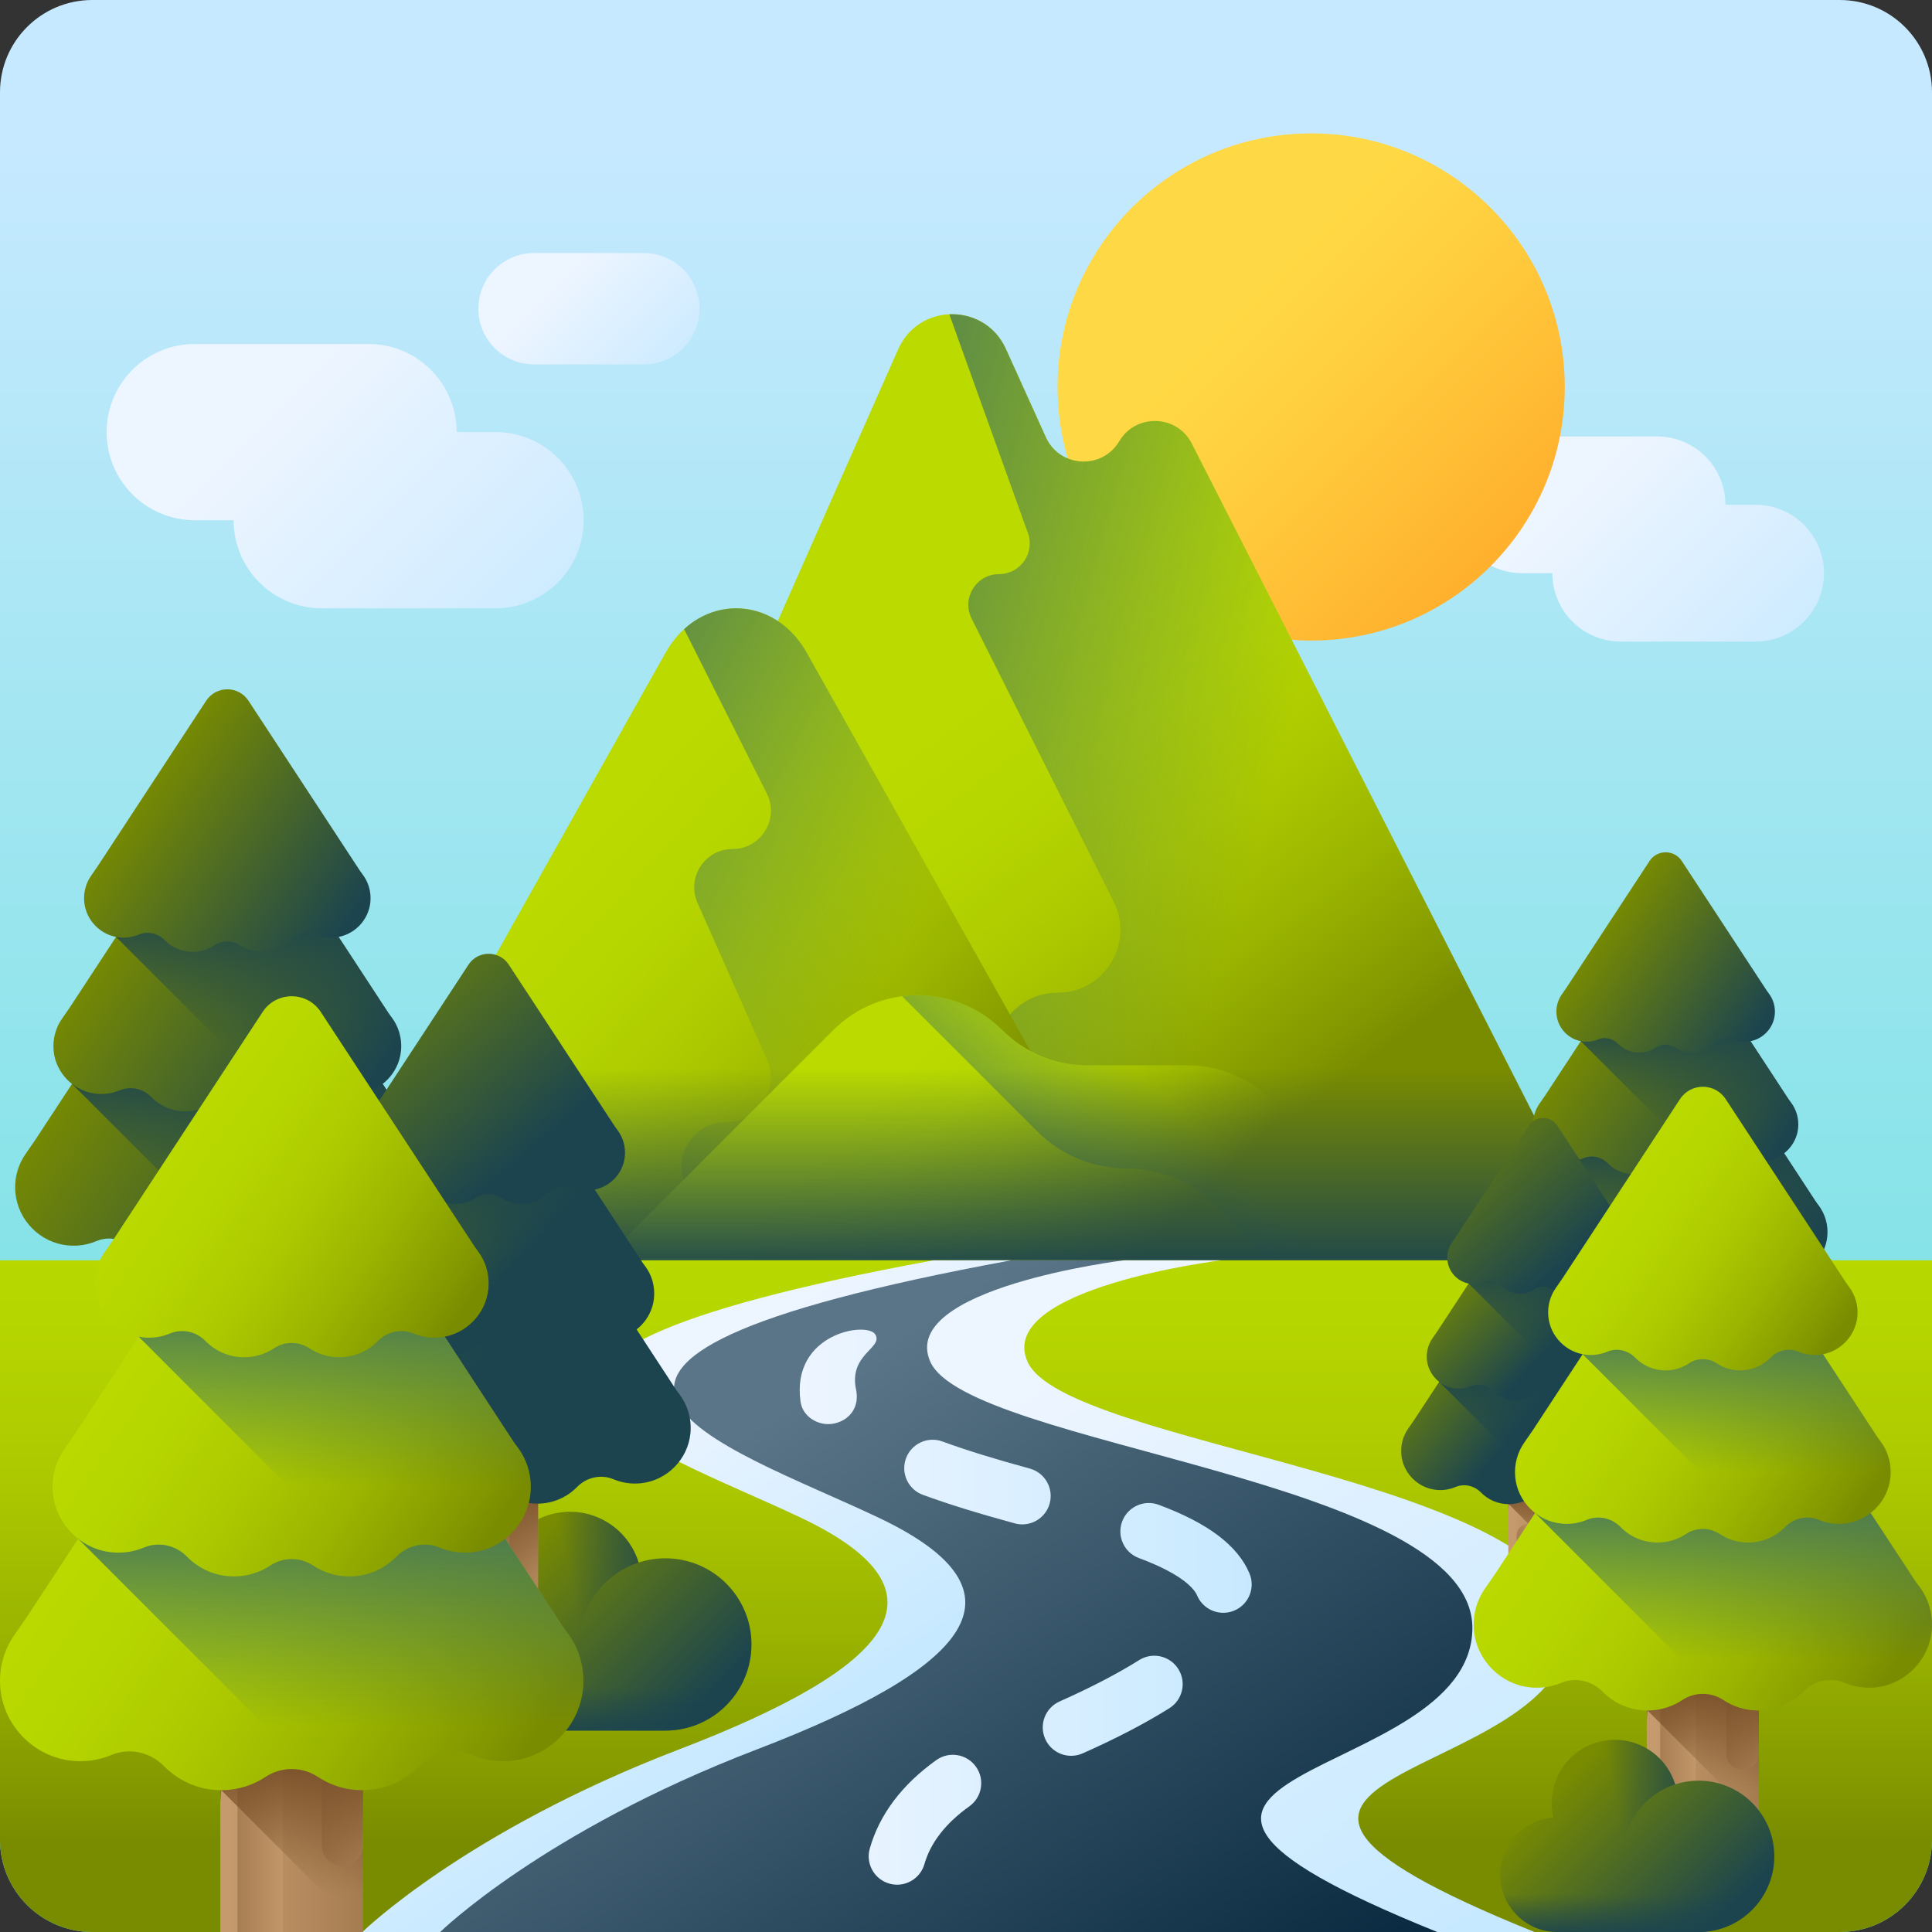 <svg id="Capa_1" enable-background="new 0 0 510 510" height="512" viewBox="0 0 510 510" width="512" xmlns="http://www.w3.org/2000/svg" xmlns:xlink="http://www.w3.org/1999/xlink"><rect x="0" y="0" width="510" height="510" fill="#333333" stroke="none"/><linearGradient id="SVGID_1_" gradientUnits="userSpaceOnUse" x1="255" x2="255" y1="34.721" y2="483.763"><stop offset="0" stop-color="#c7e9ff"/><stop offset=".356" stop-color="#a3e6f2"/><stop offset="1" stop-color="#65e0db"/></linearGradient><linearGradient id="lg1"><stop offset="0" stop-color="#edf5ff"/><stop offset="1" stop-color="#c7e9ff"/></linearGradient><linearGradient id="SVGID_2_" gradientUnits="userSpaceOnUse" x1="417.899" x2="476.499" xlink:href="#lg1" y1="127.555" y2="186.155"/><linearGradient id="SVGID_3_" gradientUnits="userSpaceOnUse" x1="324.781" x2="409.667" y1="80.819" y2="165.704"><stop offset="0" stop-color="#ffd945"/><stop offset=".304" stop-color="#ffcd3e"/><stop offset=".856" stop-color="#ffad2b"/><stop offset="1" stop-color="#ffa325"/></linearGradient><linearGradient id="lg2"><stop offset="0" stop-color="#bada00"/><stop offset=".219" stop-color="#b6d600"/><stop offset=".45" stop-color="#acc900"/><stop offset=".687" stop-color="#9ab400"/><stop offset=".927" stop-color="#829700"/><stop offset="1" stop-color="#798c00"/></linearGradient><linearGradient id="SVGID_4_" gradientUnits="userSpaceOnUse" x1="215.225" x2="298.337" xlink:href="#lg2" y1="214.842" y2="326.917"/><linearGradient id="lg3"><stop offset="0" stop-color="#43765a" stop-opacity="0"/><stop offset="1" stop-color="#43765a"/></linearGradient><linearGradient id="SVGID_5_" gradientUnits="userSpaceOnUse" x1="330.897" x2="186.493" xlink:href="#lg3" y1="225.084" y2="184.785"/><linearGradient id="SVGID_6_" gradientUnits="userSpaceOnUse" x1="136.502" x2="234.002" xlink:href="#lg2" y1="239.901" y2="329.401"/><linearGradient id="SVGID_7_" gradientUnits="userSpaceOnUse" x1="229.101" x2="117.601" xlink:href="#lg3" y1="266.138" y2="203.138"/><linearGradient id="SVGID_8_" gradientUnits="userSpaceOnUse" x1="228.147" x2="284.542" xlink:href="#lg2" y1="292.247" y2="348.642"/><linearGradient id="SVGID_9_" gradientUnits="userSpaceOnUse" x1="311.939" x2="263.273" xlink:href="#lg3" y1="293.964" y2="342.63"/><linearGradient id="lg4"><stop offset="0" stop-color="#1b444f" stop-opacity="0"/><stop offset="1" stop-color="#1b444f"/></linearGradient><linearGradient id="SVGID_10_" gradientUnits="userSpaceOnUse" x1="255" x2="255" xlink:href="#lg4" y1="282.209" y2="337.291"/><linearGradient id="SVGID_11_" gradientUnits="userSpaceOnUse" x1="255" x2="255" xlink:href="#lg2" y1="309.918" y2="485.992"/><linearGradient id="SVGID_12_" gradientUnits="userSpaceOnUse" x1="197.071" x2="310.071" y1="378.048" y2="552.048"><stop offset="0" stop-color="#5a7587"/><stop offset="1" stop-color="#092a40"/></linearGradient><linearGradient id="SVGID_13_" gradientUnits="userSpaceOnUse" x1="211.106" x2="330.415" xlink:href="#lg1" y1="424.252" y2="424.252"/><linearGradient id="SVGID_14_" gradientUnits="userSpaceOnUse" x1="300.759" x2="400.046" xlink:href="#lg1" y1="347.111" y2="499.996"/><linearGradient id="SVGID_15_" gradientUnits="userSpaceOnUse" x1="247.381" x2="247.801" xlink:href="#lg1" y1="332.62" y2="333.267"/><linearGradient id="SVGID_16_" gradientUnits="userSpaceOnUse" x1="154.466" x2="205.22" xlink:href="#lg1" y1="380.046" y2="458.198"/><linearGradient id="lg5"><stop offset="0" stop-color="#c59b6d"/><stop offset="1" stop-color="#8b6239"/></linearGradient><linearGradient id="SVGID_17_" gradientUnits="userSpaceOnUse" x1="48.149" x2="94.311" xlink:href="#lg5" y1="348.921" y2="348.921"/><linearGradient id="SVGID_18_" gradientUnits="userSpaceOnUse" x1="59.428" x2="40.518" xlink:href="#lg5" y1="361.054" y2="361.054"/><linearGradient id="SVGID_19_" gradientUnits="userSpaceOnUse" x1="85.457" x2="53.882" xlink:href="#lg5" y1="342.511" y2="342.511"/><linearGradient id="lg6"><stop offset="0" stop-color="#754c24" stop-opacity="0"/><stop offset="1" stop-color="#754c24"/></linearGradient><linearGradient id="SVGID_20_" gradientUnits="userSpaceOnUse" x1="60.007" x2="60.007" xlink:href="#lg6" y1="354.499" y2="326.711"/><linearGradient id="lg7"><stop offset="0" stop-color="#798c00"/><stop offset="1" stop-color="#1b444f"/></linearGradient><linearGradient id="SVGID_21_" gradientUnits="userSpaceOnUse" x1="24.602" x2="105.131" xlink:href="#lg7" y1="270.341" y2="326.454"/><linearGradient id="SVGID_22_" gradientUnits="userSpaceOnUse" x1="67.508" x2="67.508" xlink:href="#lg4" y1="321.963" y2="280.282"/><linearGradient id="SVGID_23_" gradientUnits="userSpaceOnUse" x1="30.985" x2="96.996" xlink:href="#lg7" y1="240.844" y2="286.841"/><linearGradient id="SVGID_24_" gradientUnits="userSpaceOnUse" x1="68.273" x2="68.273" xlink:href="#lg4" y1="275.98" y2="238.799"/><linearGradient id="SVGID_25_" gradientUnits="userSpaceOnUse" x1="36.103" x2="90.473" xlink:href="#lg7" y1="208.026" y2="245.911"/><linearGradient id="SVGID_26_" gradientUnits="userSpaceOnUse" x1="430.648" x2="465.856" xlink:href="#lg5" y1="352.332" y2="352.332"/><linearGradient id="SVGID_27_" gradientUnits="userSpaceOnUse" x1="439.251" x2="424.827" xlink:href="#lg5" y1="361.585" y2="361.585"/><linearGradient id="SVGID_28_" gradientUnits="userSpaceOnUse" x1="459.103" x2="435.02" xlink:href="#lg5" y1="347.442" y2="347.442"/><linearGradient id="SVGID_29_" gradientUnits="userSpaceOnUse" x1="439.692" x2="439.692" xlink:href="#lg6" y1="356.586" y2="335.391"/><linearGradient id="SVGID_30_" gradientUnits="userSpaceOnUse" x1="412.688" x2="474.109" xlink:href="#lg7" y1="292.397" y2="335.196"/><linearGradient id="SVGID_31_" gradientUnits="userSpaceOnUse" x1="445.413" x2="445.413" xlink:href="#lg4" y1="331.77" y2="299.979"/><linearGradient id="SVGID_32_" gradientUnits="userSpaceOnUse" x1="417.556" x2="467.904" xlink:href="#lg7" y1="269.899" y2="304.982"/><linearGradient id="SVGID_33_" gradientUnits="userSpaceOnUse" x1="445.996" x2="445.996" xlink:href="#lg4" y1="296.698" y2="268.34"/><linearGradient id="SVGID_34_" gradientUnits="userSpaceOnUse" x1="421.46" x2="462.929" xlink:href="#lg7" y1="244.868" y2="273.764"/><linearGradient id="SVGID_35_" gradientUnits="userSpaceOnUse" x1="133.578" x2="178.184" xlink:href="#lg7" y1="412.088" y2="456.693"/><linearGradient id="SVGID_36_" gradientUnits="userSpaceOnUse" x1="150.783" x2="179.482" xlink:href="#lg4" y1="417.947" y2="412.111"/><linearGradient id="SVGID_37_" gradientUnits="userSpaceOnUse" x1="156.598" x2="156.598" xlink:href="#lg4" y1="445.548" y2="458.852"/><linearGradient id="SVGID_38_" gradientUnits="userSpaceOnUse" x1="117.698" x2="161.651" xlink:href="#lg5" y1="410.752" y2="410.752"/><linearGradient id="SVGID_39_" gradientUnits="userSpaceOnUse" x1="128.437" x2="110.432" xlink:href="#lg5" y1="422.304" y2="422.304"/><linearGradient id="SVGID_40_" gradientUnits="userSpaceOnUse" x1="153.221" x2="123.156" xlink:href="#lg5" y1="404.648" y2="404.648"/><linearGradient id="SVGID_41_" gradientUnits="userSpaceOnUse" x1="128.988" x2="128.988" xlink:href="#lg6" y1="416.062" y2="389.604"/><linearGradient id="SVGID_42_" gradientUnits="userSpaceOnUse" x1="86.701" x2="126.701" xlink:href="#lg7" y1="327.035" y2="360.368"/><linearGradient id="SVGID_43_" gradientUnits="userSpaceOnUse" x1="136.131" x2="136.131" xlink:href="#lg4" y1="385.083" y2="345.396"/><linearGradient id="SVGID_44_" gradientUnits="userSpaceOnUse" x1="97.673" x2="133.673" xlink:href="#lg7" y1="301.523" y2="336.19"/><linearGradient id="SVGID_45_" gradientUnits="userSpaceOnUse" x1="136.859" x2="136.859" xlink:href="#lg4" y1="341.299" y2="305.898"/><linearGradient id="SVGID_46_" gradientUnits="userSpaceOnUse" x1="86.898" x2="135.898" xlink:href="#lg7" y1="249.761" y2="307.427"/><linearGradient id="SVGID_47_" gradientUnits="userSpaceOnUse" x1="399.402" x2="430.279" xlink:href="#lg5" y1="406.777" y2="406.777"/><linearGradient id="SVGID_48_" gradientUnits="userSpaceOnUse" x1="406.946" x2="394.298" xlink:href="#lg5" y1="414.892" y2="414.892"/><linearGradient id="SVGID_49_" gradientUnits="userSpaceOnUse" x1="424.357" x2="403.236" xlink:href="#lg5" y1="402.489" y2="402.489"/><linearGradient id="SVGID_50_" gradientUnits="userSpaceOnUse" x1="407.333" x2="407.333" xlink:href="#lg6" y1="410.507" y2="391.92"/><linearGradient id="SVGID_51_" gradientUnits="userSpaceOnUse" x1="377.627" x2="405.727" xlink:href="#lg7" y1="347.966" y2="371.382"/><linearGradient id="SVGID_52_" gradientUnits="userSpaceOnUse" x1="412.351" x2="412.351" xlink:href="#lg4" y1="388.745" y2="360.864"/><linearGradient id="SVGID_53_" gradientUnits="userSpaceOnUse" x1="385.335" x2="410.625" xlink:href="#lg7" y1="330.044" y2="354.397"/><linearGradient id="SVGID_54_" gradientUnits="userSpaceOnUse" x1="412.862" x2="412.862" xlink:href="#lg4" y1="357.987" y2="333.117"/><linearGradient id="SVGID_55_" gradientUnits="userSpaceOnUse" x1="377.765" x2="412.187" xlink:href="#lg7" y1="293.681" y2="334.192"/><linearGradient id="SVGID_56_" gradientUnits="userSpaceOnUse" x1="60.698" x2="124.162" xlink:href="#lg5" y1="467.541" y2="467.541"/><linearGradient id="SVGID_57_" gradientUnits="userSpaceOnUse" x1="76.205" x2="50.206" xlink:href="#lg5" y1="484.222" y2="484.222"/><linearGradient id="SVGID_58_" gradientUnits="userSpaceOnUse" x1="111.99" x2="68.579" xlink:href="#lg5" y1="458.727" y2="458.727"/><linearGradient id="SVGID_59_" gradientUnits="userSpaceOnUse" x1="77" x2="77" xlink:href="#lg6" y1="500.203" y2="461.999"/><linearGradient id="SVGID_60_" gradientUnits="userSpaceOnUse" x1="28.324" x2="139.04" xlink:href="#lg2" y1="384.499" y2="461.646"/><linearGradient id="SVGID_61_" gradientUnits="userSpaceOnUse" x1="87.313" x2="87.313" xlink:href="#lg3" y1="455.472" y2="398.166"/><linearGradient id="SVGID_62_" gradientUnits="userSpaceOnUse" x1="37.1" x2="127.855" xlink:href="#lg2" y1="343.945" y2="407.184"/><linearGradient id="SVGID_63_" gradientUnits="userSpaceOnUse" x1="88.365" x2="88.365" xlink:href="#lg3" y1="392.251" y2="341.134"/><linearGradient id="SVGID_64_" gradientUnits="userSpaceOnUse" x1="44.136" x2="118.887" xlink:href="#lg2" y1="298.825" y2="350.912"/><linearGradient id="SVGID_65_" gradientUnits="userSpaceOnUse" x1="436.7" x2="486.559" xlink:href="#lg5" y1="447.581" y2="447.581"/><linearGradient id="SVGID_66_" gradientUnits="userSpaceOnUse" x1="448.882" x2="428.457" xlink:href="#lg5" y1="460.685" y2="460.685"/><linearGradient id="SVGID_67_" gradientUnits="userSpaceOnUse" x1="476.995" x2="442.891" xlink:href="#lg5" y1="440.657" y2="440.657"/><linearGradient id="SVGID_68_" gradientUnits="userSpaceOnUse" x1="449.507" x2="449.507" xlink:href="#lg6" y1="473.24" y2="443.227"/><linearGradient id="SVGID_69_" gradientUnits="userSpaceOnUse" x1="411.266" x2="498.246" xlink:href="#lg2" y1="382.341" y2="442.95"/><linearGradient id="SVGID_70_" gradientUnits="userSpaceOnUse" x1="457.609" x2="457.609" xlink:href="#lg3" y1="438.099" y2="393.078"/><linearGradient id="SVGID_71_" gradientUnits="userSpaceOnUse" x1="418.161" x2="489.459" xlink:href="#lg2" y1="350.482" y2="400.163"/><linearGradient id="SVGID_72_" gradientUnits="userSpaceOnUse" x1="458.435" x2="458.435" xlink:href="#lg3" y1="388.432" y2="348.273"/><linearGradient id="SVGID_73_" gradientUnits="userSpaceOnUse" x1="423.689" x2="482.414" xlink:href="#lg2" y1="315.035" y2="355.955"/><linearGradient id="SVGID_74_" gradientUnits="userSpaceOnUse" x1="411.447" x2="450.635" xlink:href="#lg7" y1="470.698" y2="509.887"/><linearGradient id="SVGID_75_" gradientUnits="userSpaceOnUse" x1="426.562" x2="451.776" xlink:href="#lg4" y1="475.845" y2="470.718"/><linearGradient id="SVGID_76_" gradientUnits="userSpaceOnUse" x1="431.671" x2="431.671" xlink:href="#lg4" y1="500.095" y2="511.784"/><linearGradient id="SVGID_77_" gradientUnits="userSpaceOnUse" x1="72.126" x2="147.642" xlink:href="#lg1" y1="106.711" y2="182.226"/><linearGradient id="SVGID_78_" gradientUnits="userSpaceOnUse" x1="147.52" x2="179.143" xlink:href="#lg1" y1="73.547" y2="105.17"/><g><path d="m485.638 510h-461.276c-13.455 0-24.362-10.907-24.362-24.362v-461.276c0-13.455 10.907-24.362 24.362-24.362h461.275c13.456 0 24.363 10.907 24.363 24.362v461.275c0 13.456-10.907 24.363-24.362 24.363z" fill="url(#SVGID_1_)"/><path d="m463.433 133.258h-7.964c0-9.968-8.081-18.049-18.049-18.049h-35.6c-9.968 0-18.049 8.081-18.049 18.049s8.081 18.049 18.049 18.049h7.963c0 9.968 8.081 18.049 18.049 18.049h35.6c9.968 0 18.049-8.081 18.049-18.049 0-9.968-8.08-18.049-18.048-18.049z" fill="url(#SVGID_2_)"/><circle cx="346.114" cy="102.152" fill="url(#SVGID_3_)" r="66.943"/><g><path d="m130.559 332.694 106.537-240.49c5.449-12.3 22.878-12.37 28.426-.115l10.559 23.323c3.648 8.059 14.856 8.681 19.374 1.074 4.401-7.411 15.244-7.059 19.156.621l109.794 215.587z" fill="url(#SVGID_4_)"/><path d="m314.611 117.107c-3.911-7.68-14.755-8.032-19.156-.621-4.517 7.606-15.725 6.985-19.374-1.074l-10.559-23.323c-2.883-6.368-8.974-9.4-14.925-9.125h-.001l20.752 57.75c1.897 5.278-2.015 10.841-7.624 10.841-6.027 0-9.944 6.347-7.241 11.734l37.508 74.765c5.526 11.014-2.482 23.991-14.805 23.991-11.915 0-19.933 12.204-15.202 23.14l20.553 47.51h139.867z" fill="url(#SVGID_5_)"/></g><g><path d="m212.982 172.34c-8.81-15.685-28.509-15.685-37.319 0l-90.068 160.354h217.456z" fill="url(#SVGID_6_)"/><path d="m212.982 172.34c-7.413-13.198-22.534-15.288-32.392-6.275l21.83 43.392c3.385 6.728-1.506 14.664-9.038 14.664-7.318 0-12.215 7.529-9.249 14.218l18.324 41.323c3.453 7.787-2.248 16.551-10.766 16.551-8.5 0-14.2 8.729-10.783 16.512l8.768 19.969h113.373z" fill="url(#SVGID_7_)"/></g><g><path d="m313.433 281.209h-26.496c-8.378 0-16.414-3.328-22.338-9.253-12.337-12.337-32.339-12.337-44.676 0l-60.738 60.738h218.818l-42.232-42.232c-5.925-5.925-13.96-9.253-22.338-9.253z" fill="url(#SVGID_8_)"/><path d="m335.771 290.462c-5.924-5.924-13.96-9.253-22.338-9.253h-26.496c-8.292 0-16.344-3.167-22.162-9.075-7.237-7.35-17.17-10.397-26.646-9.153l35.672 35.672c6.252 6.252 14.732 9.765 23.575 9.765 8.842 0 17.322 3.513 23.575 9.765l14.512 14.511h42.542z" fill="url(#SVGID_9_)"/></g><path d="m85.595 332.694h44.964 172.492 121.354l-44.273-86.932h-245.708z" fill="url(#SVGID_10_)"/><path d="m510 485.638v-152.944h-510v152.944c0 13.455 10.907 24.362 24.362 24.362h461.275c13.456 0 24.363-10.907 24.363-24.362z" fill="url(#SVGID_11_)"/><path d="m255.773 332.694c-151.56 27.573-78.1 48.515-37.117 68.06 40.983 19.546 23.971 39.44-32.477 61.08s-83.512 48.166-83.512 48.166h295.387c-109.804-44.327 9.279-38.044 9.279-80.276 0-39.44-133.341-47.859-143.125-70.329-8.435-19.371 51.107-26.701 51.107-26.701z" fill="url(#SVGID_12_)"/><path d="m236.818 497.511c-.685 0-1.379-.094-2.069-.292-3.982-1.141-6.285-5.293-5.145-9.276 2.575-8.987 8.481-16.833 17.554-23.321 3.372-2.411 8.055-1.629 10.463 1.739 2.409 3.37 1.631 8.054-1.738 10.463-6.25 4.468-10.239 9.599-11.858 15.25-.944 3.292-3.945 5.437-7.207 5.437zm45.949-34.021c-2.873 0-5.615-1.661-6.857-4.456-1.683-3.785.022-8.217 3.808-9.899 8.209-3.648 15.271-7.32 20.992-10.914 3.507-2.202 8.139-1.146 10.34 2.362 2.204 3.508 1.146 8.137-2.361 10.34-6.323 3.972-14.021 7.981-22.879 11.918-.992.441-2.026.649-3.043.649zm40.149-37.751c-2.922 0-5.699-1.718-6.909-4.578-.63-1.486-3.387-5.423-15.369-9.876-3.883-1.443-5.861-5.76-4.418-9.643 1.443-3.882 5.761-5.861 9.643-4.417 13.016 4.837 20.853 10.754 23.957 18.089 1.615 3.814-.168 8.216-3.982 9.831-.955.403-1.946.594-2.922.594zm-53.054-23.339c-.653 0-1.317-.086-1.978-.266-9.842-2.684-17.552-5.077-24.265-7.533-3.891-1.423-5.891-5.73-4.468-9.62 1.423-3.889 5.733-5.891 9.62-4.467 6.307 2.307 13.634 4.578 23.058 7.148 3.997 1.09 6.353 5.212 5.263 9.209-.908 3.336-3.932 5.529-7.23 5.529zm-51.213-26.469c-3.441 0-6.812-2.334-7.316-5.882-2.583-18.173 17.665-21.337 19.75-17.757 2.083 3.58-7.083 5.167-5.104 14.517.973 4.598-1.659 8.048-5.703 8.943-.546.121-1.09.179-1.627.179z" fill="url(#SVGID_13_)"/><path d="m414.337 429.724c0-39.44-133.341-47.859-143.125-70.329-8.435-19.371 51.107-26.701 51.107-26.701h-25.666s-59.542 7.33-51.107 26.701c9.784 22.47 143.125 30.889 143.125 70.329 0 42.232-119.083 35.95-9.279 80.276h25.667c-109.804-44.327 9.278-38.044 9.278-80.276z" fill="url(#SVGID_14_)"/><path d="m246.374 333.134c.795-.147 1.588-.293 2.395-.44z" fill="url(#SVGID_15_)"/><path d="m232.191 400.754c-40.765-19.441-113.652-40.704 34.722-68.06h-20.539c-148.374 27.356-75.486 48.619-34.722 68.06 40.983 19.545 23.971 39.44-32.477 61.08s-83.512 48.166-83.512 48.166h20.539s27.064-26.526 83.513-48.166c56.447-21.64 73.459-41.534 32.476-61.08z" fill="url(#SVGID_16_)"/><g><path d="m46.304 318.039h27.406v61.765h-27.406z" fill="url(#SVGID_17_)"/><path d="m58.271 379.804h-8.676v-33.162c0-2.396 1.942-4.338 4.338-4.338 2.396 0 4.338 1.942 4.338 4.338z" fill="url(#SVGID_18_)"/><path d="m62.031 339.026c2.076 0 3.76 1.683 3.76 3.76v20.437c0 2.076 1.683 3.76 3.76 3.76h.4c2.076 0 3.76-1.683 3.76-3.76v-45.184h-15.44v17.228c0 2.076 1.684 3.759 3.76 3.759z" fill="url(#SVGID_19_)"/></g><path d="m73.709 318.042v43.583l-27.226-27.226-.179 2.354v-18.711z" fill="url(#SVGID_20_)"/><g><path d="m111.872 302.696-43.592-66.492c-3.907-5.959-12.642-5.959-16.549 0l-42.403 64.68-2.463 3.563c-2.084 2.92-3.181 6.593-2.785 10.537.721 7.174 6.509 12.999 13.679 13.758 2.719.288 5.311-.133 7.617-1.1 3.466-1.452 7.465-.568 10.092 2.12 2.797 2.861 6.696 4.638 11.015 4.638 3.145 0 6.07-.941 8.509-2.558 3.03-2.008 6.998-2.008 10.028 0 2.439 1.616 5.364 2.558 8.509 2.558 4.319 0 8.218-1.777 11.015-4.638 2.627-2.687 6.626-3.572 10.092-2.12 2.307.966 4.898 1.388 7.617 1.1 7.17-.759 12.958-6.583 13.679-13.758.413-4.109-.795-7.922-3.051-10.898-.345-.457-.694-.911-1.009-1.39z" fill="url(#SVGID_21_)"/><path d="m115.933 314.982c-.723 7.178-6.507 13.003-13.679 13.76-2.718.289-5.31-.133-7.618-1.099-3.465-1.452-7.467-.567-10.093 2.117-2.794 2.863-6.692 4.639-11.013 4.639-3.147 0-6.067-.943-8.508-2.557-.243-.162-.497-.312-.752-.451l-45.266-45.266 32.726-49.922c3.91-5.958 12.644-5.958 16.554 0l43.589 66.494c.312.48.665.931 1.012 1.388 2.255 2.978 3.459 6.79 3.048 10.897z" fill="url(#SVGID_22_)"/><path d="m102.522 267.366-35.733-54.505c-3.202-4.885-10.363-4.885-13.565 0l-34.759 53.02-2.019 2.921c-1.709 2.394-2.608 5.404-2.283 8.637.591 5.881 5.335 10.655 11.213 11.277 2.229.236 4.353-.109 6.244-.901 2.841-1.19 6.119-.465 8.273 1.737 2.293 2.345 5.488 3.802 9.029 3.802 2.578 0 4.976-.772 6.975-2.096 2.484-1.646 5.737-1.646 8.22 0 1.999 1.325 4.397 2.096 6.975 2.096 3.541 0 6.736-1.456 9.029-3.802 2.153-2.203 5.432-2.928 8.273-1.737 1.891.792 4.015 1.137 6.244.901 5.877-.622 10.622-5.397 11.213-11.277.338-3.368-.651-6.494-2.501-8.933-.284-.375-.571-.747-.828-1.14z" fill="url(#SVGID_23_)"/><path d="m105.851 277.437c-.59 5.882-5.339 10.654-11.215 11.279-2.227.237-4.35-.11-6.241-.902-2.84-1.191-6.12-.463-8.277 1.735-1.226 1.255-2.707 2.256-4.361 2.909l-45.127-45.133 22.593-34.462c3.204-4.888 10.365-4.888 13.569 0l35.728 54.503c.26.393.544.763.827 1.14 1.851 2.436 2.84 5.565 2.504 8.931z" fill="url(#SVGID_24_)"/><path d="m95.024 229.871-29.431-44.893c-2.638-4.023-8.535-4.023-11.173 0l-28.629 43.67-1.663 2.405c-1.407 1.972-2.148 4.451-1.88 7.114.487 4.844 4.394 8.776 9.235 9.289 1.836.194 3.586-.09 5.143-.742 2.34-.98 5.04-.383 6.814 1.431 1.888 1.932 4.521 3.131 7.437 3.131 2.124 0 4.098-.636 5.745-1.727 2.046-1.355 4.725-1.355 6.771 0 1.647 1.091 3.621 1.727 5.745 1.727 2.916 0 5.549-1.199 7.437-3.131 1.774-1.814 4.474-2.411 6.814-1.431 1.557.653 3.307.937 5.143.742 4.841-.512 8.749-4.445 9.235-9.289.279-2.774-.537-5.349-2.06-7.358-.235-.308-.471-.615-.683-.938z" fill="url(#SVGID_25_)"/></g><g><path d="m429.24 328.777h20.903v47.109h-20.903z" fill="url(#SVGID_26_)"/><path d="m438.368 375.886h-6.617v-25.293c0-1.827 1.481-3.309 3.309-3.309 1.827 0 3.309 1.481 3.309 3.309v25.293z" fill="url(#SVGID_27_)"/><path d="m441.236 344.784c1.584 0 2.868 1.284 2.868 2.868v15.588c0 1.584 1.284 2.868 2.868 2.868h.305c1.584 0 2.868-1.284 2.868-2.868v-34.463h-11.775v13.14c-.002 1.584 1.282 2.867 2.866 2.867z" fill="url(#SVGID_28_)"/></g><path d="m450.143 328.779v33.242l-20.766-20.766-.136 1.796v-14.272z" fill="url(#SVGID_29_)"/><g><path d="m479.251 317.075-33.248-50.715c-2.98-4.545-9.642-4.545-12.622 0l-32.342 49.333-1.879 2.717c-1.59 2.227-2.426 5.028-2.124 8.037.55 5.472 4.964 9.914 10.433 10.493 2.074.219 4.051-.102 5.81-.839 2.644-1.108 5.694-.433 7.698 1.617 2.133 2.182 5.107 3.537 8.401 3.537 2.399 0 4.63-.718 6.49-1.951 2.311-1.531 5.338-1.531 7.649 0 1.86 1.233 4.091 1.951 6.49 1.951 3.294 0 6.268-1.355 8.401-3.537 2.004-2.05 5.054-2.724 7.698-1.617 1.759.737 3.736 1.058 5.81.839 5.469-.579 9.883-5.021 10.433-10.493.315-3.134-.606-6.042-2.327-8.312-.265-.348-.532-.695-.771-1.06z" fill="url(#SVGID_30_)"/><path d="m482.348 326.445c-.551 5.475-4.963 9.917-10.434 10.495-2.073.221-4.05-.101-5.81-.838-2.643-1.107-5.695-.432-7.698 1.615-2.131 2.184-5.104 3.538-8.4 3.538-2.4 0-4.628-.719-6.49-1.95-.185-.124-.379-.238-.573-.344l-34.525-34.525 24.961-38.077c2.982-4.544 9.644-4.544 12.626 0l33.246 50.716c.238.366.507.71.772 1.059 1.72 2.272 2.638 5.179 2.325 8.311z" fill="url(#SVGID_31_)"/><path d="m472.119 290.128-27.254-41.572c-2.443-3.726-7.904-3.726-10.346 0l-26.511 40.439-1.54 2.228c-1.303 1.826-1.989 4.122-1.741 6.588.451 4.485 4.069 8.127 8.552 8.601 1.7.18 3.32-.083 4.763-.688 2.167-.908 4.667-.355 6.31 1.325 1.749 1.789 4.186 2.9 6.887 2.9 1.967 0 3.795-.589 5.32-1.599 1.894-1.255 4.375-1.255 6.27 0 1.525 1.01 3.353 1.599 5.32 1.599 2.701 0 5.138-1.111 6.887-2.9 1.642-1.68 4.143-2.233 6.31-1.325 1.442.604 3.063.867 4.763.688 4.483-.474 8.101-4.116 8.552-8.601.258-2.569-.497-4.953-1.907-6.813-.22-.287-.439-.571-.635-.87z" fill="url(#SVGID_32_)"/><path d="m474.658 297.81c-.45 4.487-4.072 8.126-8.554 8.603-1.698.181-3.318-.084-4.76-.688-2.166-.909-4.667-.353-6.313 1.323-.935.957-2.065 1.721-3.326 2.219l-34.419-34.424 17.232-26.284c2.444-3.728 7.906-3.728 10.35 0l27.251 41.571c.199.3.415.582.631.869 1.41 1.856 2.164 4.243 1.908 6.811z" fill="url(#SVGID_33_)"/><path d="m466.4 261.53-22.448-34.241c-2.012-3.069-6.51-3.069-8.522 0l-21.836 33.308-1.268 1.835c-1.073 1.504-1.638 3.395-1.434 5.426.371 3.694 3.352 6.694 7.044 7.085 1.4.148 2.735-.069 3.923-.566 1.785-.748 3.844-.292 5.197 1.091 1.44 1.473 3.448 2.388 5.672 2.388 1.62 0 3.126-.485 4.382-1.317 1.56-1.034 3.604-1.034 5.164 0 1.256.832 2.762 1.317 4.382 1.317 2.224 0 4.232-.915 5.672-2.388 1.353-1.384 3.412-1.839 5.197-1.091 1.188.498 2.522.715 3.923.566 3.692-.391 6.673-3.39 7.044-7.085.213-2.116-.409-4.079-1.571-5.612-.179-.236-.359-.47-.521-.716z" fill="url(#SVGID_34_)"/></g><g><g><path d="m175.639 411.352c-2.465 0-4.837.394-7.06 1.119-2.377-7.756-9.594-13.396-18.129-13.396-10.471 0-18.96 8.488-18.96 18.96 0 1.513.178 2.984.513 4.395-8.936.63-15.99 8.078-15.99 17.174 0 9.509 7.709 17.218 17.218 17.218h42.408c12.556 0 22.735-10.179 22.735-22.735s-10.179-22.735-22.735-22.735z" fill="url(#SVGID_35_)"/><path d="m152.903 434.088c0 .922.055 1.831.163 2.724-.855.121-1.73.182-2.617.182-10.471 0-18.958-8.489-18.958-18.96 0-10.469 8.487-18.958 18.958-18.958 8.535 0 15.754 5.64 18.13 13.397-9.1 2.967-15.676 11.523-15.676 21.615z" fill="url(#SVGID_36_)"/><path d="m116.146 441.747c1.055 8.498 8.302 15.075 17.086 15.075h42.408c9.868 0 18.267-6.288 21.411-15.075z" fill="url(#SVGID_37_)"/></g></g><g><path d="m115.941 381.346h26.095v58.811h-26.095z" fill="url(#SVGID_38_)"/><path d="m127.336 440.157h-8.261v-31.576c0-2.281 1.849-4.131 4.131-4.131 2.281 0 4.131 1.849 4.131 4.131v31.576z" fill="url(#SVGID_39_)"/><path d="m130.916 401.33c1.977 0 3.58 1.603 3.58 3.58v19.459c0 1.977 1.603 3.58 3.58 3.58h.38c1.977 0 3.58-1.603 3.58-3.58v-43.023h-14.7v16.404c0 1.977 1.603 3.58 3.58 3.58z" fill="url(#SVGID_40_)"/></g><path d="m142.035 381.349v41.498l-25.923-25.923-.171 2.242v-17.817z" fill="url(#SVGID_41_)"/><g><path d="m178.373 366.738-41.506-63.312c-3.72-5.674-12.037-5.674-15.757 0l-40.375 61.587-2.345 3.392c-1.985 2.781-3.029 6.277-2.652 10.033.686 6.831 6.197 12.377 13.024 13.099 2.589.274 5.057-.127 7.253-1.047 3.3-1.383 7.108-.541 9.61 2.018 2.663 2.724 6.375 4.416 10.488 4.416 2.995 0 5.78-.896 8.102-2.435 2.885-1.912 6.664-1.912 9.548 0 2.322 1.539 5.107 2.435 8.102 2.435 4.113 0 7.825-1.692 10.488-4.416 2.501-2.559 6.309-3.401 9.61-2.018 2.196.92 4.664 1.321 7.253 1.047 6.827-.723 12.338-6.269 13.024-13.099.393-3.912-.757-7.543-2.905-10.376-.33-.436-.663-.868-.962-1.324z" fill="url(#SVGID_42_)"/><path d="m182.239 378.436c-.688 6.835-6.196 12.381-13.025 13.102-2.588.275-5.056-.127-7.253-1.046-3.299-1.382-7.11-.54-9.61 2.016-2.66 2.726-6.372 4.417-10.486 4.417-2.996 0-5.777-.898-8.101-2.434-.231-.154-.474-.297-.716-.43l-43.101-43.101 31.161-47.534c3.723-5.673 12.039-5.673 15.762 0l41.504 63.313c.297.457.633.887.964 1.322 2.147 2.835 3.292 6.464 2.901 10.375z" fill="url(#SVGID_43_)"/><path d="m169.469 333.098-34.023-51.898c-3.049-4.651-9.867-4.651-12.916 0l-33.096 50.483-1.923 2.781c-1.627 2.279-2.483 5.145-2.174 8.224.563 5.599 5.08 10.145 10.676 10.738 2.122.225 4.145-.104 5.945-.858 2.705-1.133 5.827-.443 7.877 1.654 2.183 2.233 5.226 3.62 8.597 3.62 2.455 0 4.738-.735 6.641-1.996 2.365-1.567 5.462-1.567 7.827 0 1.904 1.261 4.186 1.996 6.641 1.996 3.371 0 6.414-1.387 8.597-3.62 2.05-2.098 5.172-2.788 7.877-1.654 1.8.754 3.823 1.083 5.945.858 5.596-.592 10.114-5.138 10.676-10.738.322-3.207-.62-6.183-2.381-8.506-.268-.356-.54-.71-.786-1.084z" fill="url(#SVGID_44_)"/><path d="m172.64 342.687c-.562 5.601-5.083 10.145-10.679 10.739-2.12.226-4.142-.105-5.942-.859-2.704-1.134-5.827-.441-7.881 1.652-1.168 1.195-2.577 2.148-4.153 2.77l-42.969-42.974 21.512-32.813c3.051-4.654 9.869-4.654 12.92 0l34.019 51.896c.248.375.518.727.788 1.085 1.762 2.319 2.704 5.299 2.385 8.504z" fill="url(#SVGID_45_)"/><path d="m162.331 297.396-28.023-42.746c-2.512-3.831-8.127-3.831-10.639 0l-27.26 41.581-1.583 2.29c-1.34 1.877-2.045 4.238-1.79 6.774.463 4.612 4.184 8.356 8.793 8.844 1.748.185 3.414-.086 4.897-.707 2.228-.934 4.799-.365 6.488 1.363 1.798 1.839 4.304 2.981 7.081 2.981 2.022 0 3.902-.605 5.47-1.644 1.948-1.291 4.499-1.291 6.447 0 1.568 1.039 3.448 1.644 5.47 1.644 2.777 0 5.283-1.142 7.081-2.981 1.689-1.728 4.26-2.296 6.488-1.363 1.483.621 3.149.892 4.897.707 4.609-.488 8.33-4.232 8.793-8.844.265-2.641-.511-5.093-1.961-7.006-.223-.293-.447-.585-.649-.893z" fill="url(#SVGID_46_)"/></g><g><path d="m398.168 386.119h18.332v41.314h-18.332z" fill="url(#SVGID_47_)"/><path d="m406.173 427.434h-5.803v-22.182c0-1.603 1.299-2.902 2.902-2.902 1.603 0 2.902 1.299 2.902 2.902v22.182z" fill="url(#SVGID_48_)"/><path d="m408.687 400.158c1.389 0 2.515 1.126 2.515 2.515v13.67c0 1.389 1.126 2.515 2.515 2.515h.267c1.389 0 2.515-1.126 2.515-2.515v-30.223h-10.326v11.523c0 1.389 1.126 2.515 2.514 2.515z" fill="url(#SVGID_49_)"/></g><path d="m416.499 386.121v29.153l-18.211-18.211-.12 1.574v-12.516z" fill="url(#SVGID_50_)"/><g><path d="m442.026 375.857-29.158-44.476c-2.613-3.986-8.456-3.986-11.069 0l-28.363 43.264-1.648 2.383c-1.394 1.953-2.128 4.41-1.863 7.048.482 4.799 4.353 8.695 9.149 9.202 1.819.193 3.552-.089 5.095-.736 2.318-.971 4.994-.38 6.751 1.418 1.871 1.914 4.479 3.102 7.368 3.102 2.104 0 4.06-.63 5.692-1.711 2.027-1.343 4.681-1.343 6.708 0 1.631 1.081 3.588 1.711 5.692 1.711 2.889 0 5.497-1.188 7.368-3.102 1.757-1.798 4.432-2.389 6.751-1.418 1.543.646 3.277.928 5.095.736 4.796-.508 8.667-4.404 9.149-9.202.276-2.748-.532-5.299-2.041-7.289-.232-.306-.466-.61-.676-.93z" fill="url(#SVGID_51_)"/><path d="m444.742 384.075c-.484 4.801-4.353 8.697-9.15 9.204-1.818.193-3.552-.089-5.095-.735-2.317-.971-4.995-.379-6.751 1.416-1.869 1.915-4.476 3.103-7.366 3.103-2.105 0-4.059-.631-5.691-1.71-.162-.108-.333-.209-.503-.302l-30.278-30.278 21.89-33.393c2.615-3.985 8.457-3.985 11.073 0l29.156 44.477c.209.321.445.623.677.929 1.508 1.992 2.312 4.542 2.038 7.289z" fill="url(#SVGID_52_)"/><path d="m435.771 352.225-23.901-36.458c-2.142-3.267-6.932-3.267-9.074 0l-23.25 35.464-1.351 1.953c-1.143 1.601-1.744 3.615-1.527 5.777.395 3.934 3.569 7.127 7.5 7.543 1.491.158 2.912-.073 4.177-.603 1.9-.796 4.093-.311 5.534 1.162 1.533 1.569 3.671 2.543 6.039 2.543 1.725 0 3.328-.516 4.665-1.402 1.661-1.101 3.837-1.101 5.498 0 1.337.886 2.941 1.402 4.665 1.402 2.368 0 4.506-.974 6.039-2.543 1.44-1.473 3.633-1.958 5.534-1.162 1.265.53 2.686.761 4.177.603 3.931-.416 7.105-3.61 7.5-7.543.226-2.253-.436-4.344-1.673-5.975-.188-.249-.38-.498-.552-.761z" fill="url(#SVGID_53_)"/><path d="m437.998 358.962c-.395 3.935-3.571 7.126-7.502 7.544-1.49.159-2.909-.073-4.175-.604-1.9-.797-4.093-.31-5.536 1.161-.82.84-1.811 1.509-2.917 1.946l-30.185-30.189 15.112-23.051c2.143-3.269 6.933-3.269 9.076 0l23.898 36.457c.174.263.364.511.553.762 1.239 1.629 1.901 3.722 1.676 5.974z" fill="url(#SVGID_54_)"/><path d="m430.756 327.145-19.686-30.028c-1.764-2.691-5.709-2.691-7.474 0l-19.15 29.21-1.112 1.609c-.941 1.319-1.437 2.977-1.258 4.758.325 3.24 2.939 5.87 6.177 6.213 1.228.13 2.398-.06 3.44-.497 1.565-.656 3.371-.256 4.558.957 1.263 1.292 3.024 2.094 4.974 2.094 1.421 0 2.741-.425 3.843-1.155 1.368-.907 3.161-.907 4.529 0 1.101.73 2.422 1.155 3.843 1.155 1.951 0 3.711-.802 4.974-2.094 1.186-1.214 2.992-1.613 4.558-.957 1.042.436 2.212.627 3.44.497 3.238-.343 5.852-2.973 6.177-6.213.186-1.855-.359-3.578-1.378-4.922-.155-.206-.313-.411-.455-.627z" fill="url(#SVGID_55_)"/></g><g><path d="m58.16 425.082h37.679v84.918h-37.679z" fill="url(#SVGID_56_)"/><path d="m74.614 510h-11.928v-45.593c0-3.294 2.67-5.964 5.964-5.964 3.294 0 5.964 2.67 5.964 5.964z" fill="url(#SVGID_57_)"/><path d="m79.783 453.937c2.855 0 5.169 2.314 5.169 5.169v28.098c0 2.855 2.314 5.169 5.169 5.169h.549c2.855 0 5.169-2.314 5.169-5.169v-62.121h-21.225v23.686c0 2.854 2.314 5.168 5.169 5.168z" fill="url(#SVGID_58_)"/></g><path d="m95.839 450.08v59.92l-37.431-37.431-.246 3.236v-25.725z" fill="url(#SVGID_59_)"/><g><path d="m148.308 428.982-59.932-91.417c-5.371-8.193-17.381-8.193-22.752 0l-58.298 88.926-3.387 4.898c-2.866 4.015-4.374 9.064-3.829 14.486.991 9.863 8.948 17.871 18.806 18.914 3.738.396 7.301-.183 10.473-1.512 4.765-1.996 10.264-.781 13.875 2.914 3.845 3.934 9.205 6.376 15.144 6.376 4.324 0 8.345-1.294 11.699-3.516 4.165-2.76 9.622-2.76 13.787 0 3.353 2.222 7.374 3.516 11.699 3.516 5.938 0 11.299-2.443 15.144-6.376 3.612-3.695 9.11-4.911 13.875-2.914 3.172 1.329 6.735 1.908 10.473 1.512 9.858-1.043 17.815-9.051 18.806-18.914.567-5.649-1.093-10.892-4.194-14.983-.477-.627-.957-1.251-1.389-1.91z" fill="url(#SVGID_60_)"/><path d="m153.89 445.873c-.994 9.869-8.946 17.877-18.807 18.918-3.738.398-7.3-.183-10.473-1.511-4.763-1.996-10.266-.779-13.877 2.91-3.841 3.936-9.201 6.378-15.141 6.378-4.326 0-8.342-1.296-11.698-3.515-.334-.223-.684-.429-1.034-.62l-62.233-62.233 44.994-68.636c5.376-8.191 17.384-8.191 22.759 0l59.928 91.419c.429.66.915 1.28 1.392 1.909 3.101 4.095 4.755 9.335 4.19 14.981z" fill="url(#SVGID_61_)"/><path d="m135.452 380.409-49.127-74.936c-4.403-6.716-14.247-6.716-18.65 0l-47.788 72.894-2.776 4.015c-2.349 3.291-3.585 7.43-3.139 11.875.812 8.085 7.335 14.649 15.416 15.504 3.064.324 5.985-.15 8.585-1.239 3.906-1.637 8.413-.64 11.374 2.389 3.152 3.224 7.546 5.227 12.414 5.227 3.545 0 6.841-1.061 9.589-2.882 3.414-2.262 7.887-2.262 11.302 0 2.749 1.821 6.045 2.882 9.589 2.882 4.868 0 9.262-2.002 12.414-5.227 2.961-3.029 7.468-4.025 11.374-2.389 2.6 1.089 5.52 1.564 8.585 1.239 8.081-.855 14.603-7.419 15.416-15.504.465-4.63-.896-8.928-3.438-12.282-.392-.514-.786-1.026-1.14-1.566z" fill="url(#SVGID_62_)"/><path d="m140.03 394.255c-.811 8.087-7.34 14.648-15.419 15.507-3.062.326-5.98-.151-8.58-1.241-3.905-1.638-8.413-.636-11.38 2.386-1.686 1.726-3.722 3.101-5.996 4l-62.043-62.051 31.061-47.379c4.406-6.72 14.25-6.72 18.656 0l49.121 74.934c.358.541.748 1.05 1.137 1.567 2.544 3.347 3.904 7.649 3.443 12.277z" fill="url(#SVGID_63_)"/><path d="m125.145 328.858-40.464-61.721c-3.626-5.532-11.735-5.532-15.361 0l-39.361 60.039-2.286 3.307c-1.935 2.711-2.953 6.119-2.585 9.781.669 6.659 6.041 12.066 12.697 12.77 2.524.267 4.93-.124 7.071-1.021 3.217-1.348 6.93-.527 9.368 1.967 2.596 2.656 6.215 4.305 10.225 4.305 2.92 0 5.634-.874 7.898-2.374 2.812-1.863 6.496-1.863 9.309 0 2.264 1.5 4.979 2.374 7.898 2.374 4.009 0 7.628-1.649 10.225-4.305 2.438-2.495 6.151-3.315 9.368-1.967 2.141.897 4.547 1.288 7.071 1.021 6.656-.704 12.028-6.111 12.697-12.77.383-3.814-.738-7.354-2.832-10.116-.322-.423-.647-.845-.938-1.29z" fill="url(#SVGID_64_)"/></g><g><path d="m434.706 414.224h29.601v66.713h-29.601z" fill="url(#SVGID_65_)"/><path d="m447.633 480.937h-9.371v-35.818c0-2.588 2.098-4.686 4.686-4.686 2.588 0 4.686 2.098 4.686 4.686v35.818z" fill="url(#SVGID_66_)"/><path d="m451.693 436.893c2.243 0 4.061 1.818 4.061 4.061v22.074c0 2.243 1.818 4.061 4.061 4.061h.432c2.243 0 4.061-1.818 4.061-4.061v-48.804h-16.675v18.608c0 2.243 1.818 4.061 4.06 4.061z" fill="url(#SVGID_67_)"/></g><path d="m464.307 433.863v47.074l-29.406-29.406-.194 2.542v-20.21z" fill="url(#SVGID_68_)"/><g><path d="m505.528 417.288-47.083-71.818c-4.22-6.437-13.655-6.437-17.874 0l-45.8 69.862-2.66 3.848c-2.251 3.154-3.436 7.121-3.008 11.381.778 7.749 7.03 14.04 14.774 14.859 2.937.311 5.736-.144 8.228-1.188 3.744-1.568 8.063-.613 10.901 2.289 3.021 3.09 7.232 5.009 11.897 5.009 3.397 0 6.556-1.017 9.191-2.762 3.272-2.168 7.559-2.168 10.831 0 2.634 1.746 5.793 2.762 9.191 2.762 4.665 0 8.876-1.919 11.897-5.009 2.837-2.903 7.157-3.858 10.901-2.289 2.492 1.044 5.291 1.499 8.228 1.188 7.744-.82 13.996-7.111 14.774-14.859.446-4.438-.858-8.557-3.295-11.771-.376-.494-.754-.984-1.093-1.502z" fill="url(#SVGID_69_)"/><path d="m509.913 430.558c-.781 7.753-7.028 14.044-14.775 14.863-2.936.312-5.735-.144-8.228-1.187-3.742-1.568-8.065-.612-10.902 2.286-3.017 3.092-7.228 5.01-11.895 5.01-3.399 0-6.554-1.018-9.19-2.761-.262-.175-.537-.337-.812-.487l-48.891-48.892 35.348-53.921c4.223-6.435 13.657-6.435 17.88 0l47.08 71.82c.337.519.718 1.006 1.093 1.499 2.436 3.217 3.736 7.334 3.292 11.77z" fill="url(#SVGID_70_)"/><path d="m495.428 379.128-38.595-58.871c-3.459-5.276-11.193-5.276-14.652 0l-37.543 57.267-2.181 3.154c-1.845 2.586-2.817 5.837-2.466 9.329.638 6.352 5.762 11.509 12.111 12.181 2.407.255 4.702-.118 6.744-.974 3.069-1.286 6.61-.503 8.935 1.877 2.476 2.533 5.928 4.106 9.752 4.106 2.785 0 5.374-.834 7.534-2.264 2.682-1.777 6.196-1.777 8.879 0 2.159 1.431 4.749 2.264 7.534 2.264 3.824 0 7.276-1.573 9.752-4.106 2.326-2.379 5.867-3.162 8.936-1.877 2.042.856 4.337 1.228 6.744.974 6.348-.672 11.473-5.829 12.111-12.181.365-3.638-.704-7.014-2.701-9.649-.306-.404-.616-.806-.894-1.23z" fill="url(#SVGID_71_)"/><path d="m499.024 390.006c-.637 6.354-5.766 11.508-12.114 12.182-2.405.256-4.698-.119-6.741-.975-3.068-1.287-6.61-.5-8.94 1.874-1.324 1.356-2.924 2.436-4.711 3.142l-48.742-48.748 24.402-37.222c3.461-5.279 11.195-5.279 14.656 0l38.59 58.869c.281.425.587.825.893 1.231 2.001 2.631 3.07 6.011 2.707 9.647z" fill="url(#SVGID_72_)"/><path d="m487.33 338.629-31.789-48.489c-2.849-4.346-9.219-4.346-12.068 0l-30.923 47.168-1.796 2.598c-1.52 2.13-2.32 4.808-2.031 7.684.526 5.232 4.746 9.479 9.975 10.033 1.983.21 3.873-.097 5.555-.802 2.528-1.059 5.444-.414 7.36 1.546 2.04 2.086 4.883 3.382 8.033 3.382 2.294 0 4.427-.687 6.205-1.865 2.209-1.464 5.104-1.464 7.313 0 1.779 1.179 3.911 1.865 6.205 1.865 3.15 0 5.993-1.296 8.033-3.382 1.916-1.96 4.832-2.605 7.36-1.546 1.682.705 3.572 1.012 5.555.802 5.229-.553 9.449-4.801 9.975-10.033.301-2.996-.579-5.777-2.225-7.947-.253-.333-.508-.664-.737-1.014z" fill="url(#SVGID_73_)"/></g><g><g><path d="m448.4 470.052c-2.166 0-4.25.346-6.203.983-2.089-6.814-8.429-11.769-15.928-11.769-9.2 0-16.657 7.458-16.657 16.657 0 1.329.157 2.622.451 3.861-7.851.553-14.048 7.097-14.048 15.089 0 8.355 6.773 15.127 15.127 15.127h37.258c11.031 0 19.974-8.943 19.974-19.974 0-11.032-8.943-19.974-19.974-19.974z" fill="url(#SVGID_74_)"/><path d="m428.425 490.027c0 .81.049 1.609.143 2.394-.751.106-1.52.16-2.299.16-9.2 0-16.656-7.458-16.656-16.658 0-9.198 7.457-16.656 16.656-16.656 7.499 0 13.841 4.955 15.928 11.77-7.995 2.606-13.772 10.123-13.772 18.99z" fill="url(#SVGID_75_)"/><path d="m396.131 496.756c.927 7.466 7.294 13.244 15.011 13.244h37.258c8.67 0 16.048-5.524 18.811-13.244z" fill="url(#SVGID_76_)"/></g></g><path d="m130.803 114.06h-10.262c0-12.845-10.413-23.259-23.259-23.259h-45.876c-12.845 0-23.259 10.413-23.259 23.259s10.413 23.259 23.259 23.259h10.262c0 12.845 10.413 23.259 23.259 23.259h45.876c12.845 0 23.259-10.413 23.259-23.259 0-12.846-10.413-23.259-23.259-23.259z" fill="url(#SVGID_77_)"/><path d="m169.957 96.187h-28.981c-8.115 0-14.693-6.578-14.693-14.693 0-8.115 6.578-14.693 14.693-14.693h28.981c8.115 0 14.693 6.578 14.693 14.693 0 8.115-6.578 14.693-14.693 14.693z" fill="url(#SVGID_78_)"/></g></svg>